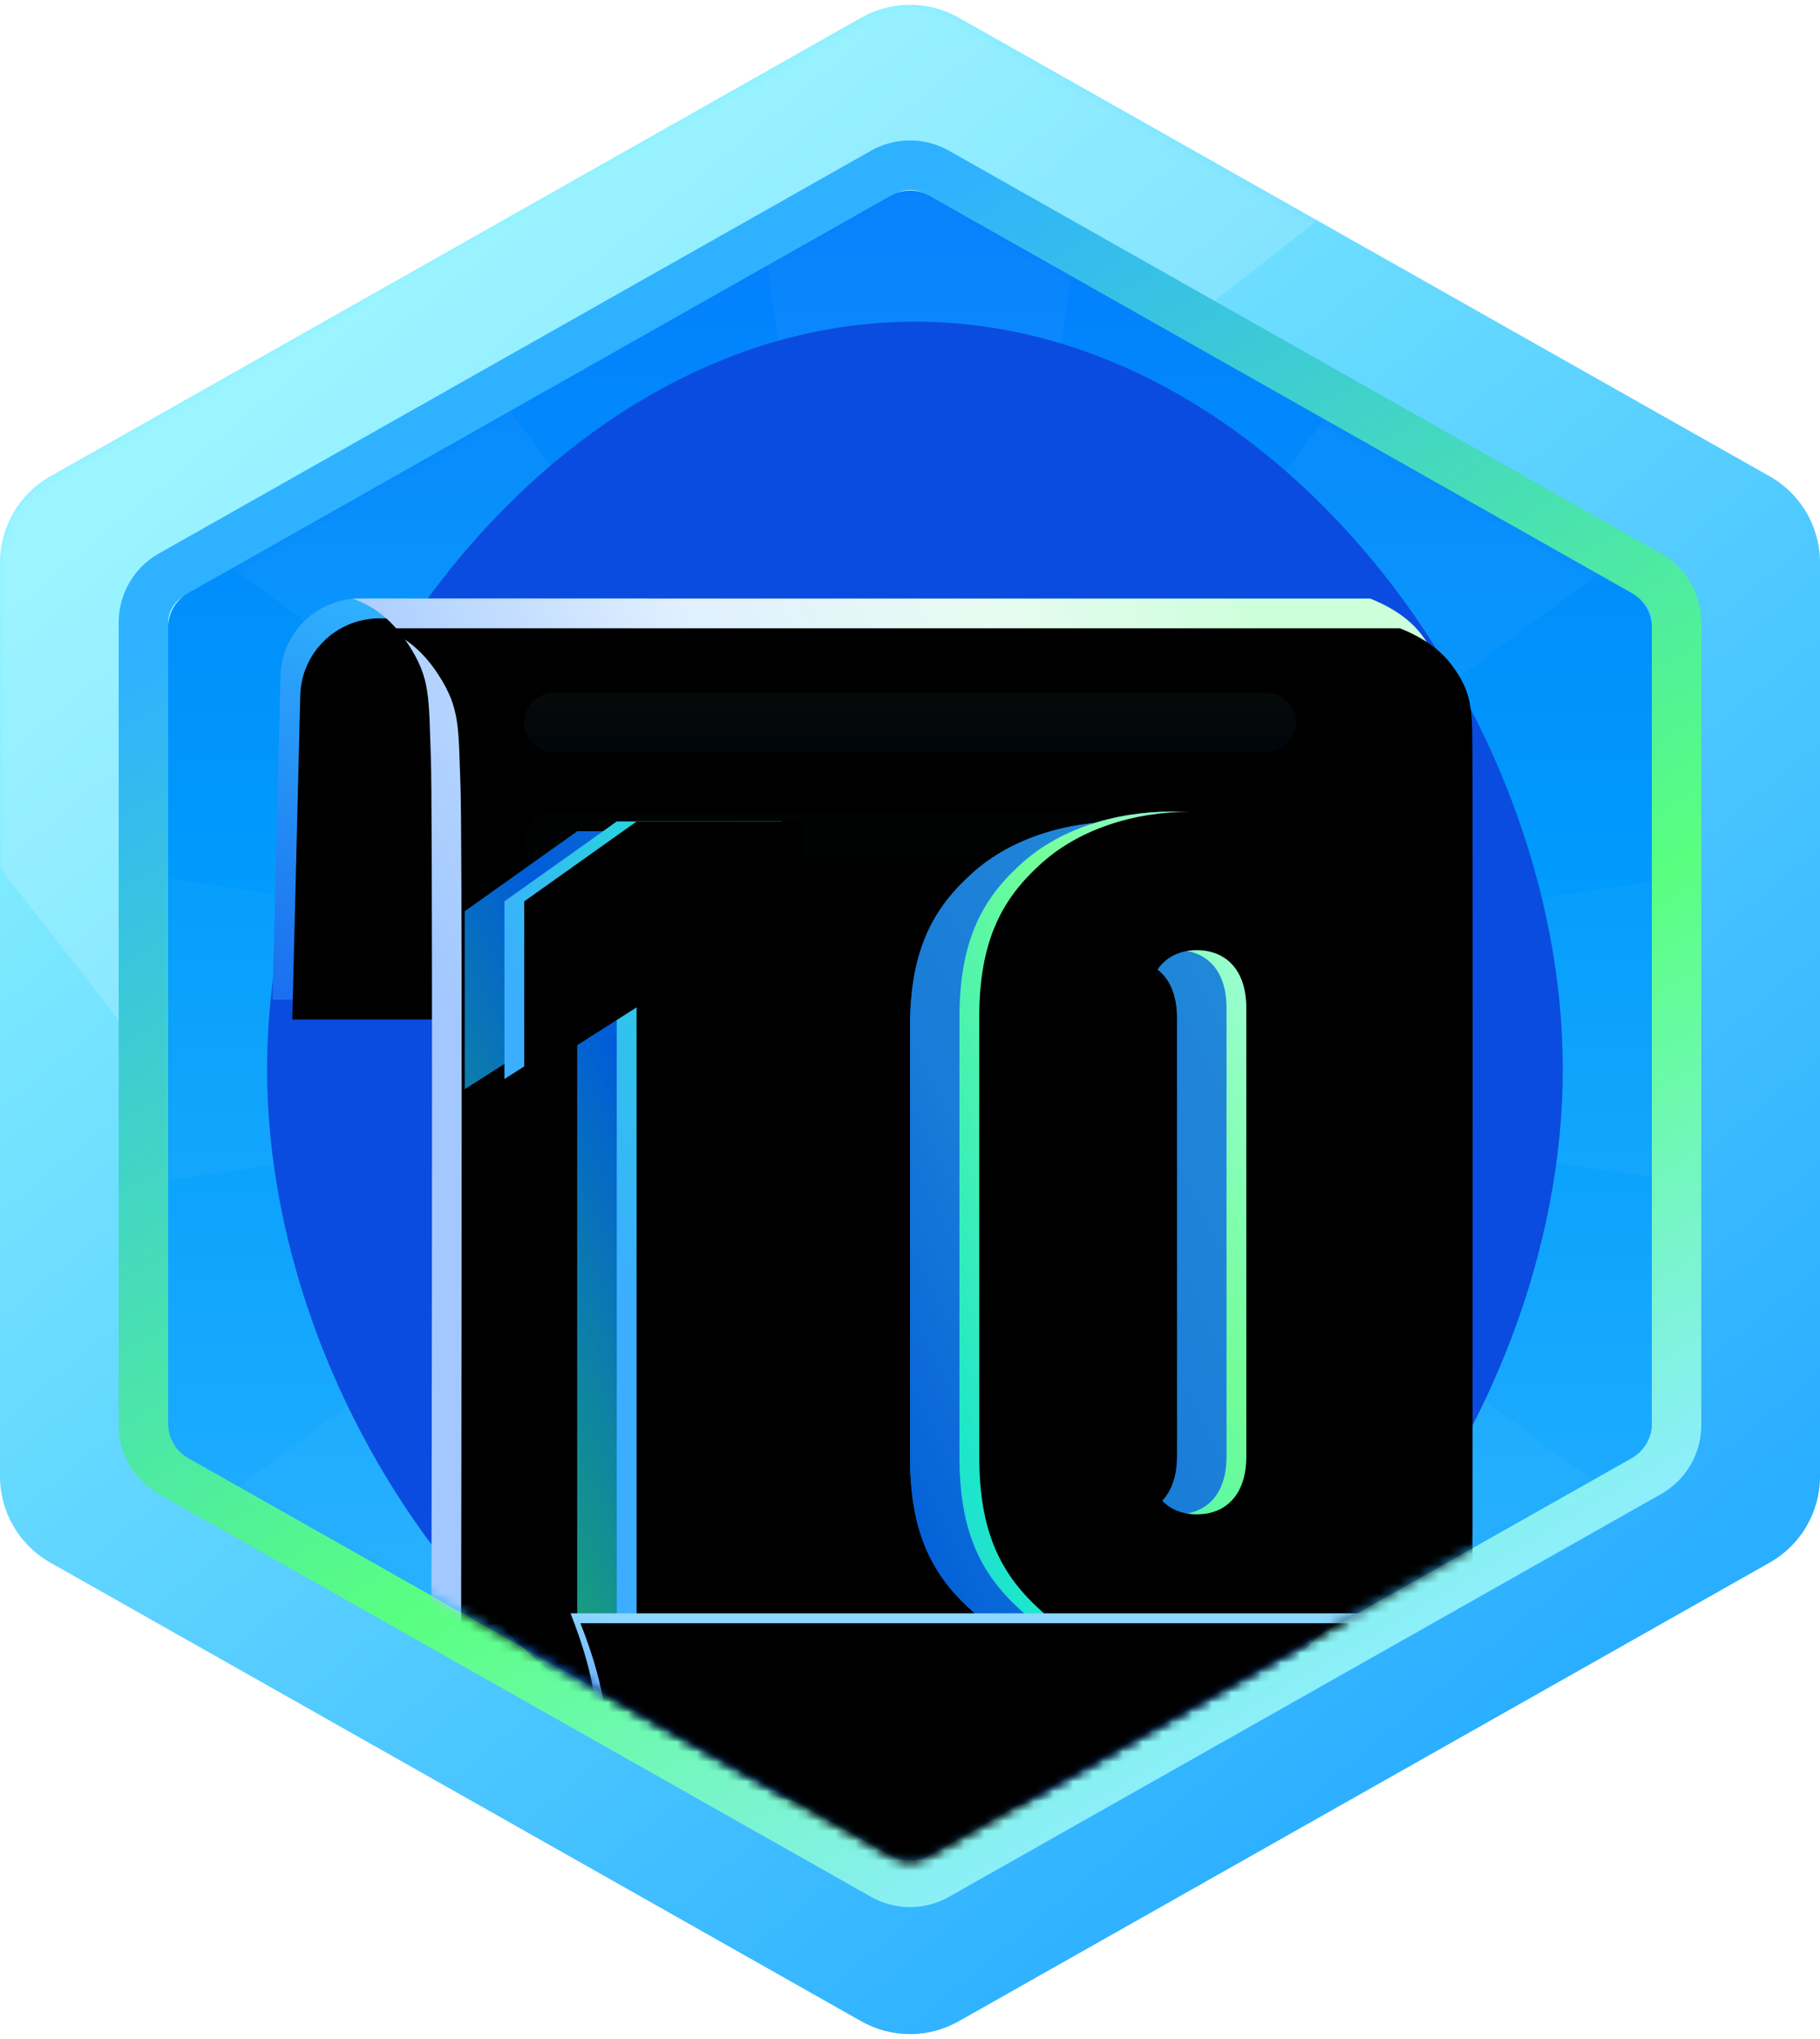 <svg xmlns:xlink="http://www.w3.org/1999/xlink" xmlns="http://www.w3.org/2000/svg" version="1.1" viewBox="0 0 184 206" height="206px" width="184px">
    <title>2.初学乍练</title>
    <defs>
        <linearGradient id="linearGradient-1" y2="14.032%" x2="22.157%" y1="88.062%" x1="76.782%">
            <stop offset="0%" stop-color="#2AAEFF"></stop>
            <stop offset="100%" stop-color="#89F2FF"></stop>
        </linearGradient>
        <path id="path-2" d="M96.921,1.294 L178.921,47.642 C182.059,49.416 184,52.742 184,56.348 L184,148.679 C184,152.284 182.059,155.61 178.921,157.384 L96.921,203.732 C93.867,205.458 90.133,205.458 87.079,203.732 L5.079,157.384 C1.941,155.61 0,152.284 0,148.679 L0,56.348 C0,52.742 1.941,49.416 5.079,47.642 L87.079,1.294 C90.133,-0.431 93.867,-0.431 96.921,1.294 Z"></path>
        <filter id="filter-4" filterUnits="objectBoundingBox" height="190.0%" width="181.4%" y="-45.0%" x="-40.7%">
            <feGaussianBlur in="SourceGraphic" stdDeviation="22"></feGaussianBlur>
        </filter>
        <linearGradient id="linearGradient-5" y2="16.304%" x2="25.11%" y1="93.777%" x1="66.713%">
            <stop offset="0%" stop-color="#8EEEFF"></stop>
            <stop offset="35.879%" stop-color="#59FF80"></stop>
            <stop offset="100%" stop-color="#2EB1FF"></stop>
        </linearGradient>
        <linearGradient id="linearGradient-6" y2="2.705%" x2="50%" y1="103.513%" x1="50%">
            <stop offset="0%" stop-color="#32B6FF"></stop>
            <stop offset="58.305%" stop-color="#009DFC"></stop>
            <stop offset="100%" stop-color="#0280FC"></stop>
        </linearGradient>
        <path id="path-7" d="M93.968,19.297 L164.968,59.428 C166.224,60.137 167,61.468 167,62.91 L167,143.353 C167,144.795 166.224,146.126 164.968,146.835 L93.968,186.966 C92.747,187.656 91.253,187.656 90.032,186.966 L19.032,146.835 C17.776,146.126 17,144.795 17,143.353 L17,62.91 C17,61.468 17.776,60.137 19.032,59.428 L90.032,19.297 C91.253,18.607 92.747,18.607 93.968,19.297 Z"></path>
        <filter id="filter-9" filterUnits="objectBoundingBox" height="179.5%" width="191.6%" y="-39.7%" x="-45.8%">
            <feGaussianBlur in="SourceGraphic" stdDeviation="20"></feGaussianBlur>
        </filter>
        <linearGradient id="linearGradient-10" y2="100%" x2="5.802%" y1="0%" x1="50%">
            <stop offset="0%" stop-color="#32B8FF"></stop>
            <stop offset="100%" stop-color="#1B70EF"></stop>
        </linearGradient>
        <path id="path-11" d="M36.353,59.989 L65.649,59.989 L65.649,59.989 L65.649,100.513 L27.548,100.513 L28.355,67.792 C28.463,63.451 32.012,59.989 36.353,59.989 Z"></path>
        <filter id="filter-12" filterUnits="objectBoundingBox" height="112.3%" width="113.1%" y="-6.2%" x="-6.6%">
            <feGaussianBlur result="shadowBlurInner1" in="SourceAlpha" stdDeviation="1.5"></feGaussianBlur>
            <feOffset result="shadowOffsetInner1" in="shadowBlurInner1" dy="2" dx="2"></feOffset>
            <feComposite result="shadowInnerInner1" k3="1" k2="-1" operator="arithmetic" in2="SourceAlpha" in="shadowOffsetInner1"></feComposite>
            <feColorMatrix in="shadowInnerInner1" type="matrix" values="0 0 0 0 0.318   0 0 0 0 0.792   0 0 0 0 1  0 0 0 0.702 0"></feColorMatrix>
        </filter>
        <linearGradient id="linearGradient-13" y2="24.113%" x2="93.502%" y1="57.383%" x1="21.054%">
            <stop offset="0%" stop-color="#A2C8FF"></stop>
            <stop offset="40.402%" stop-color="#E1F0FF"></stop>
            <stop offset="72.043%" stop-color="#E7FBF1"></stop>
            <stop offset="100%" stop-color="#CDFFDB"></stop>
        </linearGradient>
        <path id="path-14" d="M35.615,59.989 L138.525,59.989 C140.846,60.919 142.575,62.132 143.711,63.629 C145.415,65.874 145.767,67.418 145.842,70.33 C145.892,72.271 145.892,113.51 145.842,194.047 L43.559,194.047 C43.714,119.455 43.714,80.126 43.559,76.06 C43.328,69.962 43.559,68.087 41.258,64.589 C39.724,62.256 37.843,60.723 35.615,59.989 Z"></path>
        <filter id="filter-15" filterUnits="objectBoundingBox" height="104.5%" width="105.4%" y="-2.2%" x="-2.7%">
            <feGaussianBlur result="shadowBlurInner1" in="SourceAlpha" stdDeviation="1.5"></feGaussianBlur>
            <feOffset result="shadowOffsetInner1" in="shadowBlurInner1" dy="3" dx="3"></feOffset>
            <feComposite result="shadowInnerInner1" k3="1" k2="-1" operator="arithmetic" in2="SourceAlpha" in="shadowOffsetInner1"></feComposite>
            <feColorMatrix in="shadowInnerInner1" type="matrix" values="0 0 0 0 0.896   0 0 0 0 0.955   0 0 0 0 1  0 0 0 1 0"></feColorMatrix>
        </filter>
        <linearGradient id="linearGradient-16" y2="100%" x2="50%" y1="0%" x1="50%">
            <stop offset="0%" stop-color="#A9F2FF"></stop>
            <stop offset="100%" stop-color="#0D86F4"></stop>
        </linearGradient>
        <linearGradient id="linearGradient-17" y2="100%" x2="50%" y1="0%" x1="50%">
            <stop offset="0%" stop-color="#AAF2FF"></stop>
            <stop offset="100%" stop-color="#0C89F7"></stop>
        </linearGradient>
        <linearGradient id="linearGradient-18" y2="85.021%" x2="-2.524%" y1="33.388%" x1="104.527%">
            <stop offset="0%" stop-color="#289AEF"></stop>
            <stop offset="36.418%" stop-color="#1C8AEF"></stop>
            <stop offset="63.704%" stop-color="#0066F0"></stop>
            <stop offset="100%" stop-color="#21C272"></stop>
        </linearGradient>
        <path id="path-19" d="M75,166.513 L75,83.513 L58.358,83.513 L47,91.585 L47,109.534 L58.358,102.3 L58.358,162.513 L75,166.513 Z M113.5,167.513 C119.364,167.513 125.105,165.716 129.014,162.003 C132.923,158.41 135,154.097 135,146.671 L135,103.356 C135,95.929 132.923,91.617 129.014,88.023 C125.105,84.31 119.364,82.513 113.5,82.513 C107.636,82.513 101.895,84.31 97.986,88.023 C94.077,91.617 92,95.929 92,103.356 L92,146.671 C92,154.097 94.077,158.41 97.986,162.003 C101.895,165.716 107.636,167.513 113.5,167.513 Z M114,152.513 C111.143,152.513 109,150.606 109,146.671 L109,102.355 C109,98.421 111.143,96.513 114,96.513 C116.857,96.513 119,98.421 119,102.355 L119,146.671 C119,150.606 116.857,152.513 114,152.513 Z"></path>
        <linearGradient id="linearGradient-20" y2="69.844%" x2="18.706%" y1="39.797%" x1="100%">
            <stop offset="0%" stop-color="#ABFFEA"></stop>
            <stop offset="29.537%" stop-color="#72FD98"></stop>
            <stop offset="65.6%" stop-color="#1EE6CA"></stop>
            <stop offset="100%" stop-color="#3BAEFF"></stop>
        </linearGradient>
        <path id="path-21" d="M79,166.513 L79,82.513 L62.358,82.513 L51,90.58 L51,108.518 L62.358,101.289 L62.358,166.513 L79,166.513 Z M118.5,167.513 C124.364,167.513 130.105,165.717 134.014,162.006 C137.923,158.415 140,154.105 140,146.683 L140,102.343 C140,94.921 137.923,90.611 134.014,87.02 C130.105,83.309 124.364,81.513 118.5,81.513 C112.636,81.513 106.895,83.309 102.986,87.02 C99.077,90.611 97,94.921 97,102.343 L97,146.683 C97,154.105 99.077,158.415 102.986,162.006 C106.895,165.717 112.636,167.513 118.5,167.513 Z M119,152.513 C116.143,152.513 114,150.607 114,146.676 L114,101.351 C114,97.419 116.143,95.513 119,95.513 C121.857,95.513 124,97.419 124,101.351 L124,146.676 C124,150.607 121.857,152.513 119,152.513 Z"></path>
        <filter id="filter-22" filterUnits="objectBoundingBox" height="104.7%" width="104.5%" y="-2.3%" x="-2.2%">
            <feGaussianBlur result="shadowBlurInner1" in="SourceAlpha" stdDeviation="1"></feGaussianBlur>
            <feOffset result="shadowOffsetInner1" in="shadowBlurInner1" dy="0" dx="2"></feOffset>
            <feComposite result="shadowInnerInner1" k3="1" k2="-1" operator="arithmetic" in2="SourceAlpha" in="shadowOffsetInner1"></feComposite>
            <feColorMatrix in="shadowInnerInner1" type="matrix" values="0 0 0 0 0.488   0 0 0 0 1   0 0 0 0 0.992  0 0 0 1 0"></feColorMatrix>
        </filter>
        <linearGradient id="linearGradient-23" y2="60.064%" x2="30.382%" y1="46.186%" x1="49.961%">
            <stop offset="0%" stop-color="#8BD7FF"></stop>
            <stop offset="100%" stop-color="#599BFF"></stop>
        </linearGradient>
        <path id="path-24" d="M57.679,162.513 C62.817,175.513 60.257,182.013 50,182.013 C39.743,182.013 53.743,185.691 92,193.047 L157,193.047 L157,162.513 L57.679,162.513 Z"></path>
        <filter id="filter-25" filterUnits="objectBoundingBox" height="116.4%" width="104.5%" y="-8.2%" x="-2.3%">
            <feGaussianBlur result="shadowBlurInner1" in="SourceAlpha" stdDeviation="2"></feGaussianBlur>
            <feOffset result="shadowOffsetInner1" in="shadowBlurInner1" dy="1" dx="1"></feOffset>
            <feComposite result="shadowInnerInner1" k3="1" k2="-1" operator="arithmetic" in2="SourceAlpha" in="shadowOffsetInner1"></feComposite>
            <feColorMatrix in="shadowInnerInner1" type="matrix" values="0 0 0 0 0.967   0 0 0 0 1   0 0 0 0 0.999  0 0 0 1 0"></feColorMatrix>
        </filter>
    </defs>
    <g fill-rule="evenodd" fill="none" stroke-width="1" stroke="none" id="页面-1">
        <g transform="translate(-555, -477)" id="勋章">
            <g transform="translate(555, 477.487)" id="2.初学乍练">
                <mask fill="white" id="mask-3">
                    <use xlink:href="#path-2"></use>
                </mask>
                <use xlink:href="#path-2" fill="url(#linearGradient-1)" id="蒙版"></use>
                <polygon points="-21.275 59.983 100.867 -35.445 140.885 15.776 18.743 111.203" mask="url(#mask-3)" filter="url(#filter-4)" opacity="0.4" fill="#FFFFFF" id="矩形"></polygon>
                <path mask="url(#mask-3)" fill-rule="nonzero" fill="url(#linearGradient-5)" id="蒙版" d="M95.936,14.738 L167.936,55.434 C170.447,56.853 172,59.514 172,62.398 L172,143.498 C172,146.382 170.447,149.043 167.936,150.462 L95.936,191.158 C93.494,192.538 90.506,192.538 88.064,191.158 L16.064,150.462 C13.553,149.043 12,146.382 12,143.498 L12,62.398 C12,59.514 13.553,56.853 16.064,55.434 L88.064,14.738 C90.506,13.357 93.494,13.357 95.936,14.738 Z M93.476,19.091 C92.621,18.608 91.588,18.575 90.71,18.994 L90.524,19.091 L18.524,59.787 C17.641,60.286 17.074,61.194 17.007,62.197 L17,62.398 L17,143.498 C17,144.512 17.512,145.452 18.352,146.004 L18.524,146.109 L90.524,186.805 C91.379,187.288 92.412,187.32 93.29,186.902 L93.476,186.805 L165.476,146.109 C166.359,145.61 166.926,144.702 166.993,143.699 L167,143.498 L167,62.398 C167,61.384 166.488,60.444 165.648,59.892 L165.476,59.787 L93.476,19.091 Z"></path>
                <mask fill="white" id="mask-8">
                    <use xlink:href="#path-7"></use>
                </mask>
                <use xlink:href="#path-7" fill="url(#linearGradient-6)" id="蒙版"></use>
                <polygon points="110 15.513 99.342 88.382 143.205 29.267 167.246 53.309 107.888 97.343 181 86.513 181 120.513 107.891 109.677 167.246 153.718 143.205 177.759 99.17 118.402 110 191.513 76 191.513 86.792 118.696 42.795 177.759 18.754 153.718 77.581 109.902 5 120.513 5 86.513 77.578 97.128 18.754 53.309 42.795 29.267 86.609 88.093 76 15.513" mask="url(#mask-8)" opacity="0.18" fill="#FFFFFF" id="路径"></polygon>
                <path mask="url(#mask-8)" filter="url(#filter-9)" fill="#0A4CDF" id="椭圆形" d="M92.5,183.013 C128.675,183.013 158,143.688 158,107.513 C158,71.339 128.675,32.013 92.5,32.013 C56.325,32.013 27,71.339 27,107.513 C27,143.688 56.325,183.013 92.5,183.013 Z"></path>
                <g mask="url(#mask-8)" id="矩形">
                    <use xlink:href="#path-11" fill-rule="evenodd" fill="url(#linearGradient-10)"></use>
                    <use xlink:href="#path-11" filter="url(#filter-12)" fill-opacity="1" fill="black"></use>
                </g>
                <g mask="url(#mask-8)" id="矩形">
                    <use xlink:href="#path-14" fill-rule="evenodd" fill="url(#linearGradient-13)"></use>
                    <use xlink:href="#path-14" filter="url(#filter-15)" fill-opacity="1" fill="black"></use>
                </g>
                <path mask="url(#mask-8)" opacity="0.1" fill="url(#linearGradient-16)" id="矩形" d="M56,81.513 L110,81.513 C111.657,81.513 113,82.856 113,84.513 C113,86.17 111.657,87.513 110,87.513 L56,87.513 C54.343,87.513 53,86.17 53,84.513 C53,82.856 54.343,81.513 56,81.513 Z"></path>
                <path mask="url(#mask-8)" opacity="0.2" fill="url(#linearGradient-17)" id="矩形" d="M56,69.513 L128,69.513 C129.657,69.513 131,70.856 131,72.513 C131,74.17 129.657,75.513 128,75.513 L56,75.513 C54.343,75.513 53,74.17 53,72.513 C53,70.856 54.343,69.513 56,69.513 Z"></path>
                <g mask="url(#mask-8)" fill-rule="nonzero" opacity="0.9" id="10">
                    <use xlink:href="#path-19" fill="#077EF6"></use>
                    <use xlink:href="#path-19" fill="url(#linearGradient-18)"></use>
                </g>
                <g mask="url(#mask-8)" fill-rule="nonzero" id="10">
                    <use xlink:href="#path-21" fill="#077EF6"></use>
                    <use xlink:href="#path-21" fill="url(#linearGradient-20)"></use>
                    <use xlink:href="#path-21" filter="url(#filter-22)" fill-opacity="1" fill="black"></use>
                </g>
                <g mask="url(#mask-8)" id="路径-6">
                    <use xlink:href="#path-24" fill-rule="evenodd" fill="url(#linearGradient-23)"></use>
                    <use xlink:href="#path-24" filter="url(#filter-25)" fill-opacity="1" fill="black"></use>
                </g>
            </g>
        </g>
    </g>
</svg>